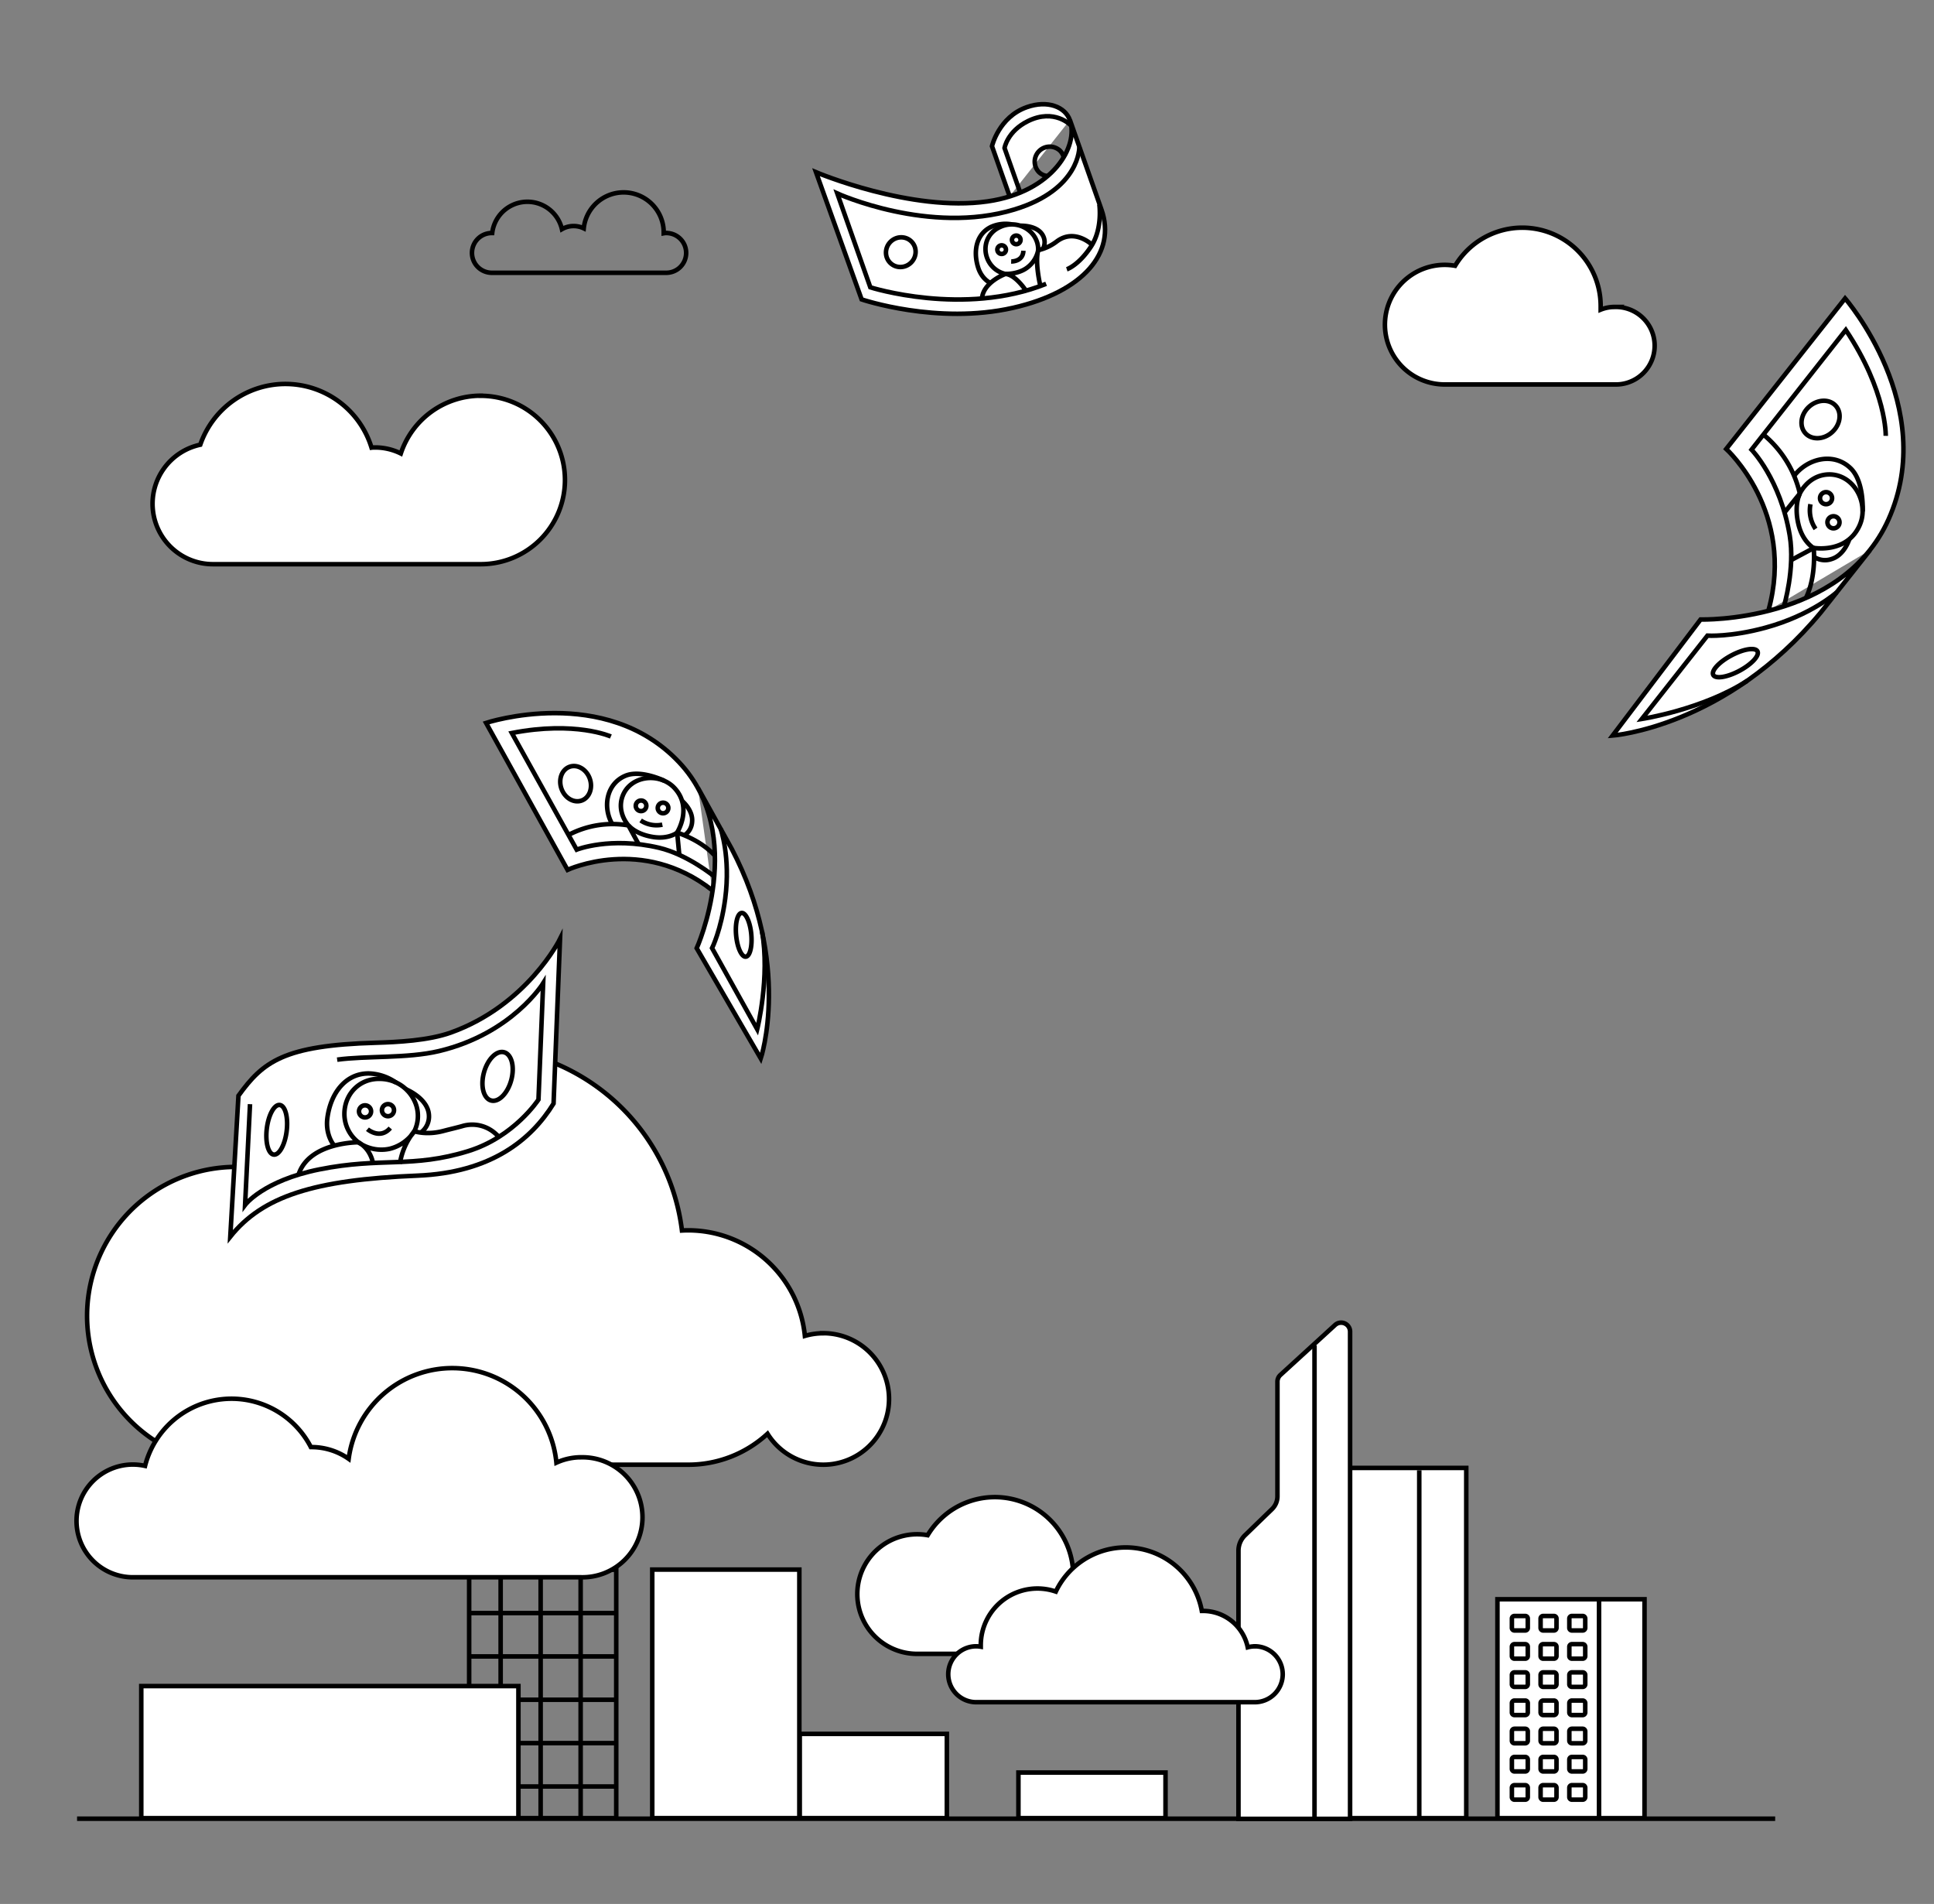 <svg xmlns="http://www.w3.org/2000/svg" fill="none" viewBox="0 0 640 630"><rect x="0" y="0" width="640" height="630" fill="#808080" stroke="none"/><path stroke="#000000" stroke-miterlimit="10" stroke-width="1.5" d="M25.5 601.793h561.938"></path><path fill="#ffffff" stroke="#000000" stroke-miterlimit="10" stroke-width="1.5" d="M485.216 485.724h-48.675v115.894h48.675zM264.519 519.358h-48.675v82.251h48.675zM313.33 573.729h-48.675v27.88h48.675zM385.692 586.52h-48.675v15.089h48.675z"></path><path fill="#ffffff" stroke="#000000" stroke-miterlimit="10" stroke-width="1.5" d="M422.733 457.175v37.933a5.911 5.911 0 0 1-1.796 4.241L412 508.005a7.1 7.1 0 0 0-1.601 2.332 7.1 7.1 0 0 0-.563 2.772v88.743h36.933V440.63a2.96 2.96 0 0 0-1.772-2.724 2.965 2.965 0 0 0-3.206.531l-18.098 16.545a2.97 2.97 0 0 0-.96 2.193Z"></path><path stroke="#000000" stroke-miterlimit="10" stroke-width="1.5" d="M469.661 486.49v115.516M434.999 445.2v156.807"></path><path fill="#ffffff" stroke="#000000" stroke-miterlimit="10" stroke-width="1.5" d="M544.206 529.179h-48.675v72.44h48.675z"></path><path stroke="#000000" stroke-miterlimit="10" stroke-width="1.5" d="M529.156 529.723v72.285M504.722 534.71h-3.552a.854.854 0 0 0-.854.854v3.095c0 .472.383.854.854.854h3.552a.854.854 0 0 0 .854-.854v-3.095a.854.854 0 0 0-.854-.854ZM514.222 534.71h-3.552a.854.854 0 0 0-.854.854v3.095c0 .472.383.854.854.854h3.552a.854.854 0 0 0 .854-.854v-3.095a.854.854 0 0 0-.854-.854ZM523.732 534.71h-3.552a.854.854 0 0 0-.854.854v3.095c0 .472.382.854.854.854h3.552a.854.854 0 0 0 .854-.854v-3.095a.854.854 0 0 0-.854-.854ZM504.722 544.035h-3.552a.854.854 0 0 0-.854.854v3.096c0 .471.383.854.854.854h3.552a.854.854 0 0 0 .854-.854v-3.096a.854.854 0 0 0-.854-.854ZM514.222 544.035h-3.552a.854.854 0 0 0-.854.854v3.096c0 .471.383.854.854.854h3.552a.854.854 0 0 0 .854-.854v-3.096a.854.854 0 0 0-.854-.854ZM523.732 544.035h-3.552a.854.854 0 0 0-.854.854v3.096c0 .471.382.854.854.854h3.552a.855.855 0 0 0 .854-.854v-3.096a.854.854 0 0 0-.854-.854ZM504.722 553.37h-3.552a.854.854 0 0 0-.854.854v3.096c0 .471.383.854.854.854h3.552a.854.854 0 0 0 .854-.854v-3.096a.854.854 0 0 0-.854-.854ZM514.222 553.37h-3.552a.854.854 0 0 0-.854.854v3.096c0 .471.383.854.854.854h3.552a.854.854 0 0 0 .854-.854v-3.096a.854.854 0 0 0-.854-.854ZM523.732 553.37h-3.552a.854.854 0 0 0-.854.854v3.096c0 .471.382.854.854.854h3.552a.855.855 0 0 0 .854-.854v-3.096a.854.854 0 0 0-.854-.854ZM504.722 562.696h-3.552a.855.855 0 0 0-.854.854v3.096c0 .471.383.854.854.854h3.552a.854.854 0 0 0 .854-.854v-3.096a.854.854 0 0 0-.854-.854ZM514.222 562.696h-3.552a.855.855 0 0 0-.854.854v3.096c0 .471.383.854.854.854h3.552a.854.854 0 0 0 .854-.854v-3.096a.854.854 0 0 0-.854-.854ZM523.732 562.696h-3.552a.854.854 0 0 0-.854.854v3.096c0 .471.382.854.854.854h3.552a.855.855 0 0 0 .854-.854v-3.096a.855.855 0 0 0-.854-.854ZM504.722 572.031h-3.552a.855.855 0 0 0-.854.854v3.096c0 .471.383.854.854.854h3.552a.854.854 0 0 0 .854-.854v-3.096a.854.854 0 0 0-.854-.854ZM514.222 572.031h-3.552a.855.855 0 0 0-.854.854v3.096c0 .471.383.854.854.854h3.552a.854.854 0 0 0 .854-.854v-3.096a.854.854 0 0 0-.854-.854ZM523.732 572.031h-3.552a.854.854 0 0 0-.854.854v3.096c0 .471.382.854.854.854h3.552a.855.855 0 0 0 .854-.854v-3.096a.855.855 0 0 0-.854-.854ZM504.722 581.357h-3.552a.855.855 0 0 0-.854.854v3.096c0 .472.383.854.854.854h3.552a.854.854 0 0 0 .854-.854v-3.096a.854.854 0 0 0-.854-.854ZM514.222 581.357h-3.552a.855.855 0 0 0-.854.854v3.096c0 .472.383.854.854.854h3.552a.854.854 0 0 0 .854-.854v-3.096a.854.854 0 0 0-.854-.854ZM523.732 581.357h-3.552a.854.854 0 0 0-.854.854v3.096c0 .472.382.854.854.854h3.552a.854.854 0 0 0 .854-.854v-3.096a.855.855 0 0 0-.854-.854ZM504.722 590.691h-3.552a.855.855 0 0 0-.854.854v3.096c0 .472.383.854.854.854h3.552a.854.854 0 0 0 .854-.854v-3.096a.854.854 0 0 0-.854-.854ZM514.222 590.691h-3.552a.855.855 0 0 0-.854.854v3.096c0 .472.383.854.854.854h3.552a.854.854 0 0 0 .854-.854v-3.096a.854.854 0 0 0-.854-.854ZM523.732 590.691h-3.552a.854.854 0 0 0-.854.854v3.096c0 .472.382.854.854.854h3.552a.854.854 0 0 0 .854-.854v-3.096a.855.855 0 0 0-.854-.854ZM203.927 452.837h-48.675v148.772h48.675zM165.674 453.128v104.871M178.91 453.128v147.879M192.146 453.128v147.879M155.223 462.027H204.5M155.223 476.369H204.5M155.223 490.712H204.5M155.223 505.054H204.5M155.223 519.406H204.5M155.223 533.749H204.5M155.223 548.092H204.5M170.749 562.435H204.5M170.749 576.786H204.5M170.749 591.129H204.5"></path><path fill="#ffffff" stroke="#000000" stroke-miterlimit="10" stroke-width="1.5" d="M171.554 557.902H46.751v43.707h124.803zM359.87 521.59c-1.616.001-3.217.31-4.716.912v-1.184a25.93 25.93 0 0 0-19.012-24.995 25.93 25.93 0 0 0-29.159 11.662 19.78 19.78 0 0 0-15.503 3.752 19.786 19.786 0 0 0 12.01 35.51h56.351a12.828 12.828 0 1 0 0-25.657zM272.437 441.164a21.7 21.7 0 0 0-6.084.873 38.817 38.817 0 0 0-38.612-34.934q-1.029 0-2.067.058a69.124 69.124 0 0 0-102.617-51.692 69.12 69.12 0 0 0-29.59 33.118 49.265 49.265 0 0 0-56.298 19.35 49.27 49.27 0 0 0 20.285 72.195 49.3 49.3 0 0 0 20.651 4.525h149.636a38.64 38.64 0 0 0 26.249-10.238 21.762 21.762 0 0 0 29.743 7.082 21.758 21.758 0 0 0-11.305-40.357z"></path><path fill="#ffffff" stroke="#000000" stroke-miterlimit="10" stroke-width="1.5" d="M415.221 544.764a9 9 0 0 0-2.319.31 15.12 15.12 0 0 0-14.799-12.033h-.398a25.6 25.6 0 0 0-21.827-20.787 25.61 25.61 0 0 0-26.489 14.383 18.74 18.74 0 0 0-17.002 2.5 18.76 18.76 0 0 0-7.83 15.297v.446a10 10 0 0 0-1.514-.136 9.248 9.248 0 0 0 0 18.496h92.188a9.245 9.245 0 0 0 9.248-9.248 9.25 9.25 0 0 0-9.248-9.248zM192.316 482.197a19.8 19.8 0 0 0-8.19 1.786 34.6 34.6 0 0 0-10.944-22.079 34.6 34.6 0 0 0-46.047-.852 34.6 34.6 0 0 0-11.752 21.659 21.4 21.4 0 0 0-12.343-3.881h-.165a29.538 29.538 0 0 0-54.876 6.22 19 19 0 0 0-4.028-.446 18.653 18.653 0 0 0-18.65 18.651 18.65 18.65 0 0 0 18.65 18.651h148.345a19.85 19.85 0 0 0 20.293-19.85 19.86 19.86 0 0 0-5.971-14.193 19.85 19.85 0 0 0-14.322-5.656zM159.094 130.937a27.885 27.885 0 0 0-26.453 19.116 19.15 19.15 0 0 0-8.491-1.989c-.407 0-.805 0-1.203.058a29.8 29.8 0 0 0-27.983-21.066 29.805 29.805 0 0 0-28.688 20.096 19.987 19.987 0 0 0-15.679 21.647 19.99 19.99 0 0 0 19.861 17.887h88.636a27.86 27.86 0 0 0 27.861-27.86 27.86 27.86 0 0 0-27.861-27.86z"></path><path stroke="#000000" stroke-miterlimit="10" stroke-width="1.5" d="M220.705 77.09a6.4 6.4 0 0 0-1.067.096v-.223a13.267 13.267 0 0 0-26.463-1.407 7.77 7.77 0 0 0-7.22.272 11.733 11.733 0 0 0-23.076 1.28h-.369a6.58 6.58 0 0 0 0 13.15h58.224a6.578 6.578 0 0 0 4.488-11.137 6.58 6.58 0 0 0-4.488-2.012z"></path><path fill="#ffffff" d="M235.71 294.588c-23.234-18.288-47.897-6.76-47.897-6.76l-26.962-48.623s39.441-13.026 63.956 13.111c22.599 24.099 5.746 61.44 5.746 61.44l21.201 36.494s10.372-31.237-9.64-69.42l-11.148-20.133"></path><path stroke="#000000" stroke-miterlimit="10" stroke-width="1.5" d="M235.71 294.588c-23.234-18.288-47.897-6.76-47.897-6.76l-26.962-48.623s39.441-13.026 63.956 13.111c22.599 24.099 5.746 61.44 5.746 61.44l21.201 36.494s10.372-31.237-9.64-69.42l-11.148-20.133"></path><path stroke="#000000" stroke-miterlimit="10" stroke-width="1.5" d="M238.495 274.274s3.29 9.311 1.5 23.025c-1.348 10.373-4.358 16.43-4.358 16.43l14.939 26.847s4.287-17.184 1.585-32.454M202.148 243.706s-11.692-5.258-32.777-1.156l21.459 38.586s11.116-4.413 27.251-.61c9.446 2.228 18.186 9.405 18.186 9.405"></path><path stroke="#000000" stroke-miterlimit="10" stroke-width="1.5" d="M195.173 257.656c-1.088-3.089-4.07-4.854-6.66-3.942-2.59.913-3.807 4.157-2.719 7.246s4.07 4.853 6.66 3.941c2.59-.913 3.807-4.156 2.719-7.245ZM248.609 309.088c-.382-3.993-1.811-7.123-3.192-6.991s-2.192 3.476-1.811 7.469 1.811 7.124 3.192 6.992 2.192-3.476 1.811-7.47ZM188.338 276.165a31.33 31.33 0 0 1 19.62-3.047s-3.677-3.932-2.118-9.135c2.275-7.437 12.373-8.596 17.36-3.238 6.12 6.564.852 14.757.852 14.757s7.614 2.271 12.382 7.504"></path><path stroke="#000000" stroke-miterlimit="10" stroke-width="1.5" d="M213.863 266.92a1.75 1.75 0 1 0-3.466-.478 1.75 1.75 0 0 0 3.466.478ZM221.146 267.617a1.75 1.75 0 1 0-3.467-.477 1.75 1.75 0 0 0 3.467.477ZM211.314 279.311l-3.356-6.194s2.363 2.959 8.3 3.855c5.017.749 7.831-1.446 7.831-1.446l.688 7.198M212.007 271.48a9.43 9.43 0 0 0 7.174 1.393"></path><path stroke="#000000" stroke-miterlimit="10" stroke-width="1.5" d="M202.583 272.658c-3.263-5.749-1.827-13.485 4.532-16.027 5.094-2.001 12.665 1.699 12.665 1.699M226.648 276.301a5.77 5.77 0 0 0 2.379-4.332c.389-3.937-3.331-6.968-3.331-6.968"></path><path fill="#ffffff00" stroke="#000000" stroke-miterlimit="10" stroke-width="1.5" d="m76.2 409.216 2.708-46.652c8.13-11.226 14.888-16.664 45.473-17.531 7.083-.209 17.39-.7 24.835-3.373 25.281-9.071 36.11-30.972 36.11-30.972l-2.141 54.469c-7.336 11.887-20.621 22.876-45.079 23.853-34.296 1.363-51.203 6.849-61.906 20.206Z"></path><path stroke="#000000" stroke-miterlimit="10" stroke-width="1.5" d="m82.736 365.356-1.638 33.342s5.992-8.027 24.605-11.757c20.498-4.111 30.737-.29 49.35-6.084 15.157-4.724 23.138-17.012 23.138-17.012l1.554-38.493s-10.261 16.657-34.459 22.436c-10.452 2.502-24.245 1.538-33.712 2.849"></path><path stroke="#000000" stroke-miterlimit="10" stroke-width="1.5" d="M169.188 357.38c1.186-4.408.12-8.527-2.38-9.199s-5.488 2.355-6.674 6.763-.12 8.527 2.38 9.2c2.5.672 5.488-2.356 6.674-6.764ZM94.868 374.234c.548-4.532-.48-8.384-2.296-8.603-1.816-.22-3.732 3.276-4.28 7.807-.549 4.532.479 8.384 2.295 8.603 1.816.22 3.733-3.276 4.28-7.807ZM98.814 388.62c3.495-10.761 19.783-10.646 19.783-10.646a11.84 11.84 0 0 1-4.63-9.428c.037-6.428 4.846-11.675 11.631-11.561a12.69 12.69 0 0 1 12.171 8.844c.88 2.807.644 5.846-.66 8.483 0 0 4.025 1.422 9.687-.108 2.405-.631 4.526-1.108 6.265-1.611a11.49 11.49 0 0 1 10.838 2.45l1.286 1.157"></path><path stroke="#000000" stroke-linecap="square" stroke-linejoin="bevel" stroke-width="1.5" d="M123.382 384.646s-.71-4.484-4.787-6.66a13.123 13.123 0 0 0 10.351 2.146 13.53 13.53 0 0 0 8.164-5.82 22.35 22.35 0 0 0-4.654 10.009"></path><path stroke="#000000" stroke-miterlimit="10" stroke-width="1.5" d="M139.235 374.77a6.56 6.56 0 0 0 2.697-5.892c-.362-5.469-7.541-8.416-7.541-8.416M131.059 358.224a16.5 16.5 0 0 0-9.047-3.028c-7.657-.029-12.608 6.502-13.683 14.797-.721 5.695 2.211 8.994 2.211 8.994M121.603 373.641s4.15 3.57 7.545-.384"></path><path stroke="#000000" stroke-miterlimit="10" stroke-width="1.5" d="M122.73 368.266a1.997 1.997 0 1 0-3.859-1.039 1.998 1.998 0 1 0 3.859 1.039ZM130.306 367.908a2 2 0 1 0-3.862-1.037 2 2 0 0 0 3.862 1.037Z"></path><path fill="#ffffff00" d="M585.215 201.98c9.031-32.526-13.973-53.427-13.973-53.427l39.341-49.812s31.091 35.807 14.356 73.139c-15.431 34.416-62.184 33.11-62.184 33.11l-29.104 38.402s37.47-2.831 68.876-40.726l16.296-20.608"></path><path stroke="#000000" stroke-miterlimit="10" stroke-width="1.5" d="M585.215 201.98c9.031-32.526-13.973-53.427-13.973-53.427l39.341-49.812s31.091 35.807 14.356 73.139c-15.431 34.416-62.184 33.11-62.184 33.11l-29.104 38.402s37.47-2.831 68.876-40.726l16.296-20.608"></path><path stroke="#000000" stroke-miterlimit="10" stroke-width="1.5" d="M607.838 195.969s-8.358 7.566-23.592 11.719c-11.519 3.148-19.225 2.645-19.225 2.645l-21.699 27.559s19.988-3.052 34.882-12.623M624.029 144.221s.39-14.631-13.217-35.033l-31.193 39.595s9.544 9.765 12.644 28.435c1.813 10.931-1.897 23.298-1.897 23.298"></path><path stroke="#000000" stroke-miterlimit="10" stroke-width="1.5" d="M606.264 143.018c2.774-2.507 3.32-6.424 1.218-8.751s-6.054-2.179-8.829.327c-2.774 2.507-3.319 6.425-1.218 8.751s6.054 2.179 8.829-.327ZM575.623 221.953c4.038-2.161 6.706-5.045 5.958-6.441-.747-1.397-4.626-.779-8.665 1.382s-6.706 5.044-5.958 6.441c.747 1.397 4.627.778 8.665-1.382ZM583.759 143.971a35.77 35.77 0 0 1 11.85 19.323s2.522-5.604 8.689-6.253c8.835-.879 14.503 9.246 11.055 16.86-4.218 9.336-15.168 7.396-15.168 7.396s.96 9.019-2.452 16.346"></path><path stroke="#000000" stroke-miterlimit="10" stroke-width="1.5" d="M604.736 166.783a1.997 1.997 0 1 0-1.02-3.86 1.997 1.997 0 0 0 1.02 3.86ZM607.21 174.763a1.998 1.998 0 1 0-1.023-3.862 1.998 1.998 0 0 0 1.023 3.862ZM590.562 169.557l5.046-6.263s-2.075 3.793-.405 10.441c1.421 5.614 4.971 7.611 4.971 7.611l-7.278 3.895M599.116 166.837a10.8 10.8 0 0 0 .023 4.255 10.8 10.8 0 0 0 1.67 3.915"></path><path stroke="#000000" stroke-miterlimit="10" stroke-width="1.5" d="M593.726 157.43c4.618-5.968 13.399-7.862 18.877-2.284 4.351 4.484 3.788 14.088 3.788 14.088M600.486 184.381a6.58 6.58 0 0 0 5.61.598c4.319-1.323 5.873-6.577 5.873-6.577"></path><path fill="#ffffff00" stroke="#000000" stroke-miterlimit="10" stroke-width="1.5" d="M534.398 101.559a12.6 12.6 0 0 0-4.706.902v-1.184a25.93 25.93 0 0 0-35.558-24.08 25.93 25.93 0 0 0-12.613 10.747 19.786 19.786 0 1 0-3.484 39.272h56.342a12.835 12.835 0 0 0 12.171-7.833 12.83 12.83 0 0 0 0-9.981 12.83 12.83 0 0 0-12.171-7.834z"></path><path fill="#ffffff00" d="m334.105 64.948-5.837-16.578s2.243-9.642 11.521-12.909c6.913-2.433 12.714-.09 14.257 4.291 3.009 8.547-5.513 23.754-27.253 26.89-25.318 3.653-56.753-9.654-56.753-9.654l15.088 42.08s24.953 8.492 50.078 2.792c23.381-5.306 34.278-18.343 29.298-32.488l-10.449-29.675"></path><path stroke="#000000" stroke-miterlimit="10" stroke-width="1.5" d="m334.105 64.948-5.837-16.578s2.243-9.642 11.521-12.909c6.913-2.433 12.714-.09 14.257 4.291 3.009 8.547-5.513 23.754-27.253 26.89-25.318 3.653-56.753-9.654-56.753-9.654l15.088 42.08s24.953 8.492 50.078 2.792c23.381-5.306 34.278-18.343 29.298-32.488l-10.449-29.675"></path><path stroke="#000000" stroke-miterlimit="10" stroke-width="1.5" d="m337.628 63.766-5.208-14.794s.902-5.532 7.787-8.918c8.746-4.285 14.097 1.369 14.097 1.369"></path><path stroke="#000000" stroke-miterlimit="10" stroke-width="1.5" d="M357.168 48.654s.355 14.023-21.495 20.667c-28.121 8.545-58.601-5.312-58.601-5.312l10.936 31.063s30.869 9.809 58.179-1.156"></path><path stroke="#000000" stroke-miterlimit="10" stroke-width="1.5" d="M294.679 87.065c1.943 1.833 5.048 1.696 6.934-.304s1.84-5.108-.104-6.94c-1.943-1.833-5.048-1.696-6.934.304s-1.84 5.108.104 6.94ZM346.602 58.252A4.7 4.7 0 0 1 343.844 57a4.974 4.974 0 0 1-.077-6.91 4.98 4.98 0 0 1 6.901-.331 4.65 4.65 0 0 1 1.333 2.254M324.972 98.591c.576-5.342 7.743-7.94 7.743-7.94a8.4 8.4 0 0 1-5.803-4.666c-1.894-4.13-.362-8.928 4.05-10.876a9.05 9.05 0 0 1 10.493 2.042 8.04 8.04 0 0 1 2.105 5.632 15.8 15.8 0 0 0 6.223-2.945c5.975-4.42 11.696 1.248 11.696 1.248"></path><path stroke="#000000" stroke-linecap="square" stroke-linejoin="bevel" stroke-width="1.5" d="M339.392 96.023s-3.388-5.18-6.677-5.372c0 0 4.263.162 7.263-2.146a9.5 9.5 0 0 0 3.584-5.717c-1.116 4.106.643 11.47.643 11.47"></path><path stroke="#000000" stroke-miterlimit="10" stroke-width="1.5" d="M345.083 82.42a4.625 4.625 0 0 0-.015-4.583c-1.868-3.398-7.381-3.143-7.381-3.143M334.85 74.256a11.8 11.8 0 0 0-6.738.756c-4.948 2.27-6.203 7.937-4.404 13.573 1.233 3.864 4.114 5.104 4.114 5.104M363.794 67.651s1.167 7.956-2.736 13.901c-4.097 6.251-8.035 7.557-8.035 7.557M334.619 86.516s3.903.161 4.045-3.55"></path><path stroke="#000000" stroke-miterlimit="10" stroke-width="1.5" d="M330.117 83.06a1.426 1.426 0 1 0 2.69-.947 1.426 1.426 0 0 0-2.69.947ZM334.955 79.834a1.426 1.426 0 1 0 2.69-.947 1.426 1.426 0 0 0-2.69.947Z"></path></svg>